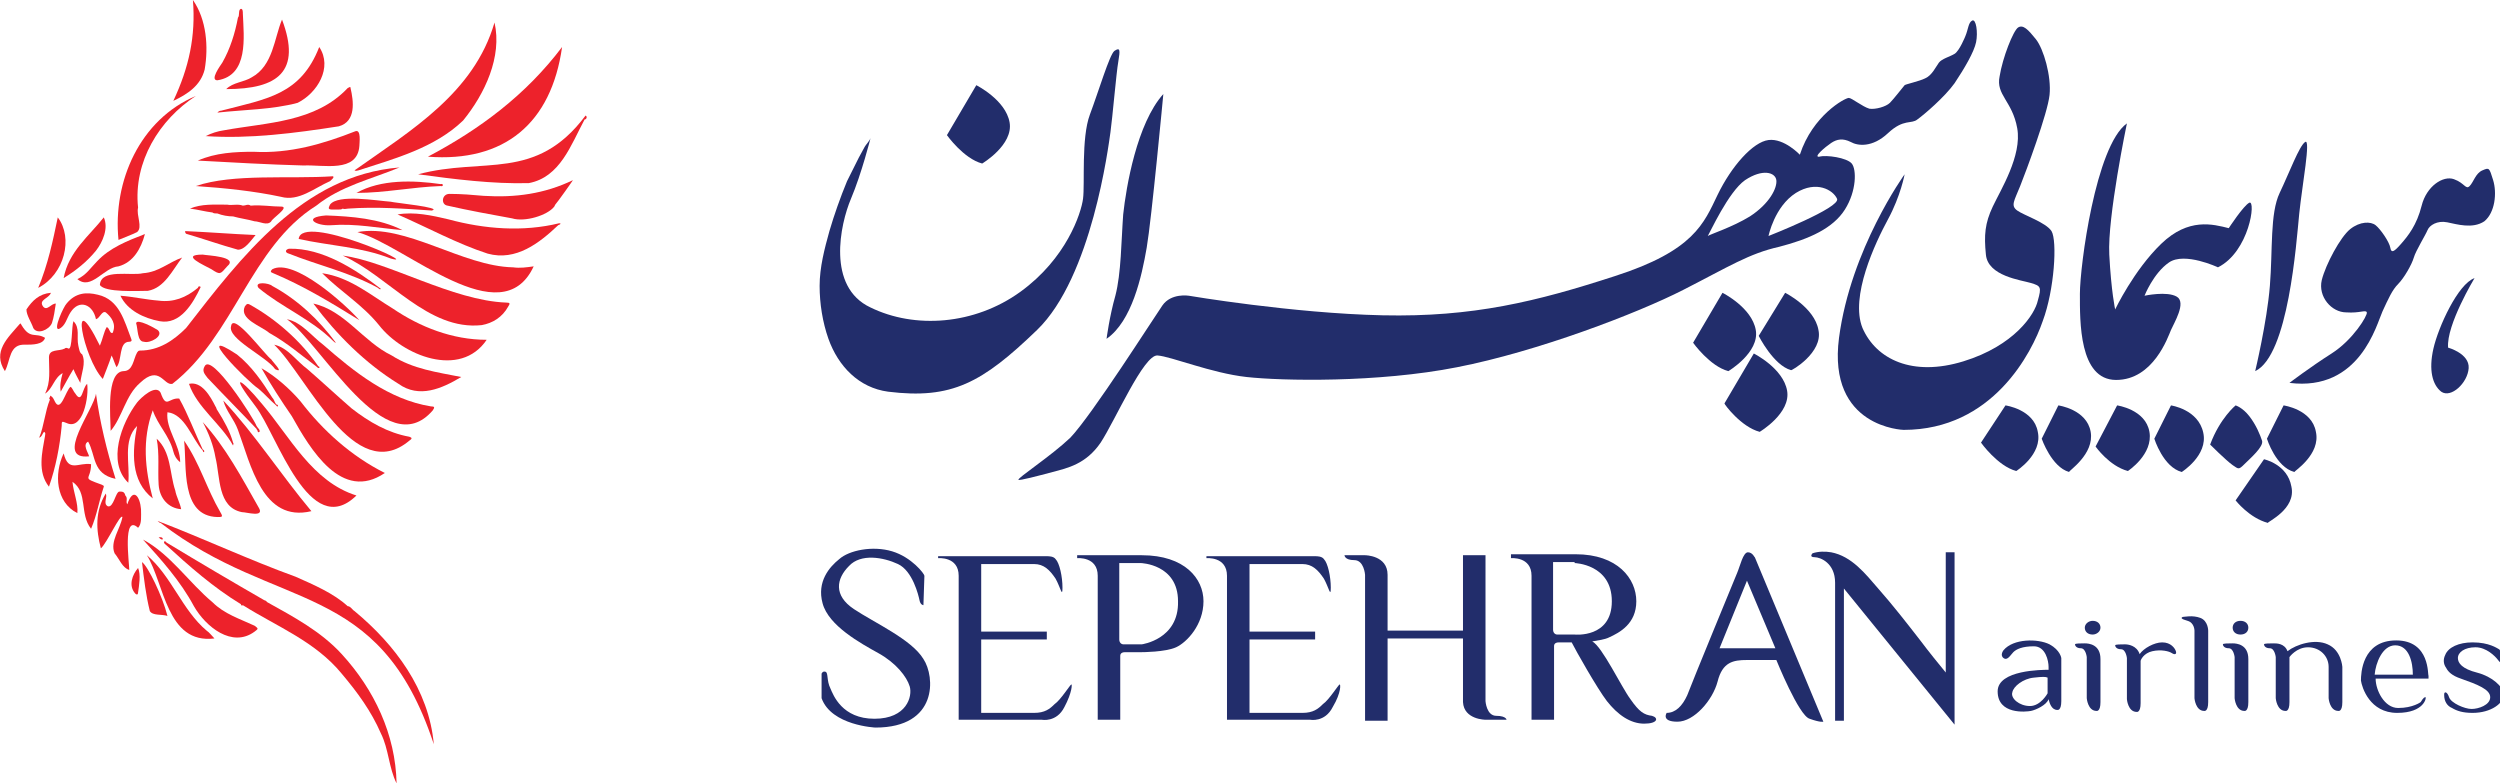 <?xml version="1.0" encoding="utf-8"?>
<!-- Generator: Adobe Illustrator 25.4.1, SVG Export Plug-In . SVG Version: 6.00 Build 0)  -->
<svg version="1.1" id="Layer_1" xmlns="http://www.w3.org/2000/svg" xmlns:xlink="http://www.w3.org/1999/xlink" x="0px" y="0px"
	 viewBox="0 0 255.3 80" style="enable-background:new 0 0 255.3 80;" xml:space="preserve">
<style type="text/css">
	.st0{fill:#ED222B;}
	.st1{fill:#222D6B;}
</style>
<g>
	<g>
		<path class="st0" d="M14.3,39.1c2-1.9,2.4,0.3,3.3,0.1c6.3-4.9,8-14,14.7-18.2c2.5-2,5.6-2.7,8.5-3.9c-9.9,0.8-16.2,9.2-21.8,16.4
			c-1.3,1.3-2.8,2.3-4.7,2.3c-0.2,0-0.2,0.1-0.3,0.2c-0.4,0.7-0.4,1.9-1.4,1.9c-1.8,0.1-1.3,4.8-1.3,6.1
			C12.5,42.6,12.8,40.4,14.3,39.1z"/>
		<path class="st0" d="M52.4,27.3c-5.2-0.1-11-4.5-15.9-3.6c5,1.4,14.7,10.6,18,3.5C53.8,27.3,53.1,27.4,52.4,27.3z"/>
		<path class="st0" d="M36.6,17.4c3.7-1.2,7.8-2.3,10.7-5.1c2.2-2.7,4-6.5,3.2-10C48.4,9.5,42,13.3,36.2,17.4
			C36.4,17.5,36.5,17.4,36.6,17.4z"/>
		<path class="st0" d="M43.7,16c7.8,0.6,12.6-3.4,13.7-11.2C53.7,9.7,49,13.2,43.7,16z"/>
		<path class="st0" d="M40.1,31.5c-2.3-1.4-4.4-3.2-7.2-3.6c1.9,1.9,4.1,3.2,5.8,5.3c2.4,3.1,8.3,5.5,11,1.5
			C46.2,34.7,42.9,33.4,40.1,31.5z"/>
		<path class="st0" d="M51.7,30.9c-5.5-0.2-12.1-4.2-16.7-4.8c4.7,2.1,8.7,7.7,14.2,7.1c1.1-0.2,2.1-0.8,2.7-1.9
			C52.1,31,52.1,30.9,51.7,30.9z"/>
		<path class="st0" d="M20.7,46c0.1,0.4,0.3,0,0-0.1c-0.8-1.7-1.5-3.6-2.4-5.2c-1.1-0.1-1.3,1.1-1.9-0.6c-0.5-0.9-2,0.5-2.4,1
			c-1.6,2.1-3.1,6.1-0.9,8.2c0.2-1.9-0.6-4.3,0.9-5.8c-0.5,2.6-0.7,5.6,1.6,7.4c-0.8-3-1.1-6,0-9c0.5,1.5,1.7,2.6,2.1,4.2
			c0.1,0.4,0.3,0.8,0.7,1.1c0-1.8-1.5-3.4-1.3-5.1C18.9,42.3,19.6,44.8,20.7,46z"/>
		<path class="st0" d="M39.3,48.3C35.9,46.6,33,44,30.7,41c-1.1-1.3-2.6-2.6-4-3.4c0.9,1.6,2,3.3,3.1,4.9
			C31.7,45.9,34.9,51.3,39.3,48.3z M29.3,41.3C29.4,41.3,29.4,41.3,29.3,41.3C29.4,41.4,29.4,41.3,29.3,41.3z"/>
		<path class="st0" d="M40,36.3c-2.9-1.4-4.8-4.6-8-5.3c2.4,3.2,5.3,6.1,8.7,8.2c2.1,1.5,4.4,0.5,6.4-0.7C44.6,38,42.2,37.7,40,36.3
			z"/>
		<path class="st0" d="M44,41.5c-4.3-0.7-7.8-3.5-11-6.3c-1.2-0.9-2.2-2.3-3.7-2.6c3.6,2.6,10.1,14.9,14.9,9.3
			C44.4,41.6,44.4,41.5,44,41.5z"/>
		<path class="st0" d="M25.9,15.5c-1.9,0-3.9,0.1-5.7,0.9c3.6,0.2,7.2,0.4,10.8,0.5c2-0.1,5.5,0.8,5.7-2c0-0.3,0.2-1.7-0.4-1.5
			C33,14.7,29.6,15.7,25.9,15.5z"/>
		<path class="st0" d="M41.8,44.6c-2.2-0.4-4.1-1.5-5.9-2.9c0,0,0,0,0,0c-1.5-1.3-3-2.7-4.5-4c-1.1-0.8-2-2.2-3.4-2.5
			c3.4,3.3,8.2,14.5,13.8,9.8C42.1,44.8,42.1,44.7,41.8,44.6z M35.3,42.1C35.3,42.1,35.3,42.1,35.3,42.1
			C35.3,42.1,35.3,42.1,35.3,42.1z"/>
		<path class="st0" d="M11.4,36.3c0.2,0.4,0.3,0.8,0.5,1.2c0.6-0.7,0.2-2.6,1.3-2.6c0.2,0,0.3-0.1,0.2-0.3c-0.7-1.8-1.2-4-3.4-4.5
			c-1.2-0.3-2.3-0.2-3.2,0.9c-0.3,0.3-1.4,2.7-0.8,2.6c0.7-0.3,0.8-1.1,1.2-1.7c0.9-1.4,2.3-0.8,2.6,0.7c0.4-0.1,0.6-0.9,1-0.7
			c0.6,0.5,1.1,1.2,0.7,2.1c-0.3,0.1-0.3-0.5-0.6-0.6c-0.3,0.5-0.4,1.2-0.7,1.9c-3.2-6.5-1.7,1.3,0.3,3.4
			C10.8,37.9,11.1,37.2,11.4,36.3z"/>
		<path class="st0" d="M34.9,66.8c-2.1-2.3-4.9-3.8-7.6-5.3c-0.1-0.1-0.2-0.2-0.3-0.2h0c-3.3-1.9-6.7-3.9-10-5.9
			c-0.2-0.3-0.4,0-0.1,0.2c0,0,0,0,0,0c2.4,2.2,4.9,4.4,7.7,6.1c0,0.1,0.1,0.2,0.2,0.1c3.5,2.2,7.4,3.7,10.1,7c1.6,1.9,3,3.8,4,6.1
			c0.8,1.6,0.8,3.5,1.6,5.1C40.4,75,38.2,70.4,34.9,66.8z"/>
		<path class="st0" d="M49.4,20c-1.1-0.1-2.3-0.2-3.5-0.2c-0.8,0-0.9,1.1-0.2,1.2c2.2,0.5,4.4,0.9,6.6,1.3v0
			c1.3,0.4,3.6-0.3,4.3-1.2c0,0,0.1-0.2,0.1-0.2c0.2-0.2,1.9-2.6,1.8-2.5C55.6,19.8,52.6,20.2,49.4,20z"/>
		<path class="st0" d="M22.9,13.3c-0.7,0.1-1.3,0.3-1.9,0.6c4.5,0.3,9.1-0.3,13.6-1c1.8-0.5,1.5-2.6,1.2-3.9c0-0.2-0.1-0.1-0.3,0
			C32.2,12.5,27.3,12.5,22.9,13.3z"/>
		<path class="st0" d="M31.8,52.2c-3.1-3.7-5.8-7.9-9-11.3c0.3,1.1,1.1,1.9,1.5,3C25.6,47.4,26.8,53.4,31.8,52.2z"/>
		<path class="st0" d="M36.4,50.6c-4.5-1.4-6.8-6-9.6-9.3l0,0c-2.3-2.8-3.4-3.3-0.7,0.2c0,0,0,0,0,0C28.3,44.4,31.6,55.3,36.4,50.6z
			"/>
		<path class="st0" d="M14,23.7c0.6-0.5-0.1-1.7,0.1-2.5c-0.5-4.7,2.2-9,5.9-11.4c-5.7,2.4-8.5,8.7-7.9,14.7
			C12.8,24.2,13.4,24,14,23.7z"/>
		<path class="st0" d="M6.8,43.2c1.7,0.8,2.3-2.8,2.1-4c-0.5,0.4-0.5,2.1-1.2,1c-0.2-0.2-0.3-0.6-0.5-0.7c-0.5,0.4-1,2.7-1.6,1.5
			c-0.1-0.2-0.2-0.5-0.5-0.6c0.1,0.2-0.2,0.2,0,0.4c-0.5,1.2-0.6,2.7-1.1,3.9c0.3-0.1,0.3-0.4,0.5-0.6c0.2,0.1,0.1,0.3,0.1,0.4
			c0,0,0,0,0,0c-0.3,1.7-0.8,3.7,0.4,5.2c0.7-2,1.1-4.1,1.3-6.2C6.3,43,6.3,43,6.8,43.2z M5.1,41.3C5.1,41.3,5.1,41.3,5.1,41.3
			C5.1,41.2,5.1,41.2,5.1,41.3C5.1,41.2,5.1,41.3,5.1,41.3z"/>
		<path class="st0" d="M26,63.9c-1.5-0.7-3.1-1.2-4.3-2.4c0,0,0,0,0,0c-2.4-2-4.3-4.9-7.1-6.4c1.9,2.1,3.8,4.2,5.2,6.8
			c1.2,2.1,3.9,4.3,6.2,2.6C26.4,64.2,26.4,64.2,26,63.9z"/>
		<path class="st0" d="M10.4,49.5c-2.2-0.8-1.1-0.4-1.1-2.1C8,47.2,7,48.3,6.5,46.3c-1,2.1-0.8,5,1.4,6.1c0.1-1-0.4-2.1-0.5-3.2
			C9,50.3,8.1,52.5,9.3,54c0.6-1.4,0.8-2.8,1.3-4.3C10.6,49.6,10.6,49.6,10.4,49.5z"/>
		<path class="st0" d="M24.7,52.3c0.5,0,2.4,0.6,1.7-0.5c-1.7-3-3.4-6.2-5.7-8.7c0.6,1.1,1.1,2.4,1.3,3.6
			C22.5,48.7,22.2,51.8,24.7,52.3z"/>
		<path class="st0" d="M22.6,11.3c-0.2,0-0.3,0.1-0.4,0.2c2.7-0.3,5.6-0.3,8.2-1c2-1,3.6-3.6,2.2-5.7C30.7,9.7,27.2,10.1,22.6,11.3z
			"/>
		<path class="st0" d="M9,45.1c0.8,1.4,0.4,3.3,2.8,3.8c-0.9-2.9-1.6-5.8-2-8.7c-0.2,1.6-4.3,6.8-0.7,6.4C9,46.2,8.4,45.4,9,45.1z"
			/>
		<path class="st0" d="M36.2,62.4c-0.2-0.1-0.4-0.5-0.7-0.5c-1.4-1.3-3.5-2.2-5.3-3c-4.7-1.7-9.4-3.9-14.1-5.7
			c0.1,0.1,0.2,0.2,0.3,0.2c0,0,0,0,0,0C28.3,62.6,38.7,59,44.3,76C43.8,70.4,40.3,65.8,36.2,62.4z"/>
		<path class="st0" d="M20.9,7.1c0.4-2.3,0.2-5.1-1.2-7.1c0.3,3.7-0.4,6.9-2,10.3C19.2,9.6,20.5,8.7,20.9,7.1z"/>
		<path class="st0" d="M16.2,30.7c-1.3-0.1-2.6-0.4-3.9-0.5c0.7,1.5,2.4,2.3,4,2.6c2.1,0.4,3.4-1.8,4.2-3.5v0
			c-0.2-0.1-0.2-0.1-0.3,0.1C19,30.4,17.7,30.9,16.2,30.7z"/>
		<path class="st0" d="M6.2,40c0.4-0.7,0.8-1.5,1.3-2.3c0.2,0.5,0.5,1,0.7,1.4c0.1-1,0.6-2,0.2-2.9c-0.3-0.2-0.3-0.5-0.4-0.9
			c-0.2-0.9,0.2-1.8-0.5-2.5c-0.2,0.5-0.1,2.9-0.5,2.8c-0.2-0.1-0.3-0.1-0.4,0c-0.6,0.3-1.6,0-1.6,0.9c0,1.3,0.2,2.5-0.4,3.7
			c0.8-0.5,0.9-1.6,1.8-2.1C6.2,38.8,6.1,39.4,6.2,40C6.1,40,6.1,40,6.2,40z"/>
		<path class="st0" d="M14.6,27.9c-1.2,0.3-4.3-0.5-4.4,1.2c0.5,0.8,3.9,0.6,4.9,0.6c1.7-0.3,2.5-2.1,3.5-3.4
			C17.2,26.8,16.2,27.8,14.6,27.9z"/>
		<path class="st0" d="M23.1,9.1c5.3,0,7.7-1.8,5.7-7.1c-0.8,1.9-0.9,4.7-3.1,5.9C24.9,8.4,23.8,8.4,23.1,9.1z"/>
		<path class="st0" d="M21.1,64.4c-2.5-2.1-3.6-5.6-6.1-7.7c1.8,2.9,2,9.1,6.9,8.5C21.6,64.9,21.4,64.6,21.1,64.4z"/>
		<path class="st0" d="M22.2,52.8c0.5,0,0.6,0,0.3-0.5c-1.4-2.4-2.1-5-3.7-7.3C19.1,47.6,18.4,52.7,22.2,52.8z"/>
		<path class="st0" d="M9.9,26.7c-0.6,0.6-1.1,1.4-2,1.8c1.4,1.2,2.7-1.2,4.2-1.3c1.5-0.4,2.3-1.8,2.7-3.3
			C13,24.6,11.2,25.3,9.9,26.7z"/>
		<path class="st0" d="M14.4,52c-0.1-1.3-0.8-2.3-1.4-0.5c-0.2-0.3,0.1-0.6-0.2-0.9c0,0,0,0,0,0c-0.1-0.4-0.3-0.4-0.6-0.4
			c-0.4,0-0.6,1.7-1.2,1.5c-0.5-0.3,0-0.9-0.2-1.3c-1.1,1.8-1,3.7-0.5,5.6c0.6-0.5,2-3.6,2.2-3.2c0,0,0,0,0,0
			c-0.2,1.2-1.3,2.5-0.8,3.7c0.5,0.6,0.8,1.5,1.5,1.7c0-0.7-0.7-5.8,0.9-4.3C14.5,53.5,14.4,52.7,14.4,52z"/>
		<path class="st0" d="M22.2,8.2c3.2-0.5,2.7-4.4,2.6-6.8v0c0-0.2,0-0.5-0.2-0.5c-0.3,0.1-0.1,0.7-0.3,0.9c-0.3,1.6-0.8,3.2-1.6,4.6
			C22.5,6.7,21.4,8.2,22.2,8.2z"/>
		<path class="st0" d="M9.8,25.6c0.7-0.9,1.3-2.3,0.8-3.4c-1.5,1.9-3.6,3.5-4.1,6.2C7.8,27.6,8.9,26.7,9.8,25.6z"/>
		<path class="st0" d="M16.2,49.5c0.1,1.4,1,2.4,2.3,2.5c-0.1-0.6-0.5-1.3-0.6-1.9c-0.6-1.8-0.4-3.9-1.9-5.3
			C16.3,46.4,16.1,47.9,16.2,49.5z"/>
		<path class="st0" d="M36.7,32.7c-1.4-1.6-6.7-6.4-8.9-5.2c-0.2,0.2-0.2,0.3,0.1,0.4C31,29.2,33.8,30.9,36.7,32.7z"/>
		<path class="st0" d="M5.9,22.2c-0.5,2.4-1,4.8-2,7.2C6.6,28,7.5,24.3,5.9,22.2z"/>
		<path class="st0" d="M39.9,26.4c3.3,0.9-9.1-4.7-9.4-2C33.6,25.1,36.9,25.2,39.9,26.4z"/>
		<path class="st0" d="M34,34.8c0.1,0.1,0.2,0.2,0.3,0.2c-1.7-2.3-3.9-4.4-6.5-5.8c-0.3-0.3-1.9-0.5-1.4,0.2
			C28.8,31.4,31.8,32.6,34,34.8z"/>
		<path class="st0" d="M38.6,29.4c0.1,0.1,0.2,0.2,0.3,0.1c-2.6-2-6-4.2-9.4-4.1c-0.4,0.1-0.4,0.4,0,0.5
			C32.5,27.1,35.7,27.8,38.6,29.4z"/>
		<path class="st0" d="M4.6,34.5c-1-0.6-1.5,0.2-2.4-1.3C2.1,33,2.1,33,2,33.1c-1.2,1.4-2.8,2.8-1.5,4.8c0.6-1.1,0.4-2.8,2.1-2.7
			C3.3,35.2,4.4,35.2,4.6,34.5z"/>
		<path class="st0" d="M3.4,33.5c0.4,0.7,1.6,0.2,1.9-0.5c0.2-0.6,0.3-1.3,0.4-2c-0.5,0-0.9,0.8-1.3,0.3c-0.5-0.7,0.6-0.8,0.8-1.4
			c-1.2,0.1-1.9,0.8-2.5,1.7C2.7,32.2,3.2,32.9,3.4,33.5z"/>
		<path class="st0" d="M19.1,23.9c1.7,0.5,3.4,1.1,5.2,1.6c0.7,0,1.3-0.9,1.8-1.5c-2.4-0.1-4.8-0.3-7.2-0.4
			C18.9,23.8,19,23.9,19.1,23.9z"/>
		<path class="st0" d="M24.2,36.2c-4.7-3.1,1.1,2.8,2.2,3.5c0.6,0.5,1.2,1.2,1.8,1.7c0.2,0.3,0.3-0.1,0-0.1C28,41,28,40.8,27.8,40.6
			c0,0,0,0,0,0C26.8,39,25.7,37.4,24.2,36.2z"/>
		<path class="st0" d="M44.1,21.5c1.2-0.3-3.9-0.8-4.2-0.9c-1.4-0.1-5.4-0.8-6.2,0.3c-0.2,0.4-0.2,0.5,0.3,0.5v0c0.2,0,0.3,0,0.5,0
			v0c0.2,0,0.4,0,0.5-0.1c0.2,0.1,0.4,0,0.6,0v0C38.4,21.1,41.2,21.3,44.1,21.5z"/>
		<path class="st0" d="M14.5,57.4c0.2,1.7,0.4,3.4,0.8,5c0.3,0.5,1.2,0.3,1.8,0.5C16.6,60.9,15.1,57.8,14.5,57.4z"/>
		<path class="st0" d="M41.1,23.5c-2.4-1.2-5.2-1.4-7.8-1.5v0c-2.5,0.2-1,1.1,0.5,1C36.3,22.8,38.7,23.3,41.1,23.5z"/>
		<path class="st0" d="M28.1,37.7c1,0.5-0.3-0.8-0.4-1c-0.6-0.4-3.9-4.9-4.1-3.4C23.2,34.6,27.2,36.4,28.1,37.7z"/>
		<path class="st0" d="M20.7,26c-2.4,0,0.2,1.1,0.9,1.5c0.9,0.6,0.9,0.5,1.6-0.3C24.4,26.2,21.2,26.1,20.7,26z"/>
		<path class="st0" d="M16.1,33.7c-0.3-0.2-2.1-1.2-2.2-0.7c0.2,0.6,0.1,1.9,0.8,1.9C15.3,35.1,16.8,34.3,16.1,33.7z"/>
		<path class="st0" d="M22.2,41.9c-0.1-0.1-0.1-0.3-0.2-0.4l0,0c-0.5-1-1.4-2.6-2.7-2.3c0.8,2.4,3.3,4.1,4.5,6.3
			c0-0.1,0.1-0.2,0-0.3C23.5,44.1,22.9,43,22.2,41.9z"/>
		<path class="st0" d="M14.1,58c-0.6,0.7-1,1.8-0.3,2.6c0.2,0.2,0.3,0.1,0.3-0.1C14.2,59.8,14.4,58.7,14.1,58z"/>
		<path class="st0" d="M21.7,21.7c0.1,0.1,0.3,0.1,0.5,0.1c0.5,0.2,1.1,0.3,1.6,0.3v0c0.7,0.2,1.5,0.3,2.2,0.5c0,0,0,0,0,0
			c0.5,0,1.3,0.5,1.7,0h0c0.1-0.3,1.8-1.4,1.1-1.5c-1.1,0-2.1-0.2-3.2-0.1c-0.3-0.2-0.5,0-0.8,0l0,0c-0.5-0.2-1.1,0-1.6-0.1
			c0,0,0,0,0,0c0,0,0,0,0,0c-1.3,0-2.6-0.1-3.8,0.4C20.2,21.4,20.9,21.6,21.7,21.7z"/>
		<path class="st0" d="M20,19c2.9,0.2,5.9,0.5,8.7,1.1c1.8,0.5,3.4-0.9,5-1.6c0.1-0.1,0.5-0.4,0.3-0.5C29.6,18.3,23.8,17.7,20,19z"
			/>
		<path class="st0" d="M45,19c0.3,0.1,0.3-0.3,0-0.2c-2.8-0.4-6.1-0.5-8.6,0.9C39.3,19.7,42.1,19.1,45,19z"/>
		<path class="st0" d="M57.1,22.8c-3.7,0.9-7.6,0.6-11.3-0.4c-1.7-0.4-3.5-0.8-5.2-0.5c3,1.3,6.1,3,9.2,4c2.9,0.8,5.3-1.1,7.2-2.9
			C57.3,22.9,57.3,22.8,57.1,22.8z"/>
		<path class="st0" d="M16.6,55.1c0.1-0.2-0.2-0.3-0.4-0.2C16.4,55,16.4,55.1,16.6,55.1z"/>
		<path class="st0" d="M59.8,11.8c-5.1,6.8-10.4,4.2-17.1,6c3.7,0.5,7.6,1,11.3,0.9c3.2-0.6,4.3-3.9,5.7-6.5
			C59.9,12.2,60,11.9,59.8,11.8z"/>
		<path class="st0" d="M26.2,43.5c-0.3-0.8-4.6-7.5-5.3-6.1c-0.3,0.5,0,0.8,0.3,1.2c1.7,1.8,3.3,3.4,5,5.2c0,0,0,0,0,0
			c0,0.1,0.1,0.1,0.1,0.2v0c0,0.1,0.1,0.2,0.2,0.1C26.6,43.9,26.3,43.7,26.2,43.5z"/>
		<path class="st0" d="M32.5,37.4c-1.8-2.6-4.3-4.8-7-6.3c-0.2-0.1-0.3-0.1-0.5,0.2c-0.6,1.3,1.7,2,2.5,2.7c1.8,1,3.3,2.3,4.9,3.5
			C32.5,37.7,32.8,37.5,32.5,37.4z"/>
	</g>
	<g>
		<path class="st1" d="M100.3,16.7c0,0,3.2-1.9,2.8-4.2c-0.4-2.3-3.4-3.8-3.4-3.8l-3,5.1C96.7,13.8,98.4,16.2,100.3,16.7z"/>
		<path class="st1" d="M179.3,33.7c-0.4-2.3-3.4-3.8-3.4-3.8l-3,5.1c0,0,1.7,2.4,3.6,2.9C176.5,37.9,179.7,36,179.3,33.7z"/>
		<path class="st1" d="M208.1,44.1c-0.4-2.3-3.3-2.7-3.3-2.7l-2.5,3.8c0,0,1.7,2.4,3.6,2.9C205.9,48.1,208.6,46.4,208.1,44.1z"/>
		<path class="st1" d="M221.7,41.4l-1.7,3.4c0,0,0.9,2.9,2.8,3.4c0,0,2.7-1.7,2.2-4C224.5,41.8,221.7,41.4,221.7,41.4z"/>
		<path class="st1" d="M236.5,44.1c-0.4-2.3-3.3-2.7-3.3-2.7l-1.7,3.4c0,0,0.9,2.9,2.8,3.4C234.3,48.1,237,46.4,236.5,44.1z"/>
		<path class="st1" d="M234,49.7c-0.4-2.3-2.8-2.8-2.8-2.8l-2.9,4.2c0,0,1.4,1.8,3.3,2.3C231.5,53.3,234.5,52,234,49.7z"/>
		<path class="st1" d="M213.5,44.1c-0.4-2.3-3.3-2.7-3.3-2.7l-1.7,3.4c0,0,1,2.9,2.8,3.4C211.2,48.1,213.9,46.4,213.5,44.1z"/>
		<path class="st1" d="M219.5,44.1c-0.4-2.3-3.3-2.7-3.3-2.7l-2.2,4.2c0,0,1.4,2,3.3,2.5C217.3,48.1,219.9,46.4,219.5,44.1z"/>
		<path class="st1" d="M185.7,33.7c-0.4-2.3-3.4-3.8-3.4-3.8l-2.7,4.4c0,0,1.5,3,3.3,3.5C182.9,37.9,186.2,36,185.7,33.7z"/>
		<path class="st1" d="M179.7,44.1c0,0,3.2-1.9,2.8-4.2c-0.4-2.3-3.4-3.8-3.4-3.8l-3,5.1C176.1,41.3,177.8,43.6,179.7,44.1z"/>
		<path class="st1" d="M90.7,40c6.5,0.8,9.6-0.9,15.2-6.3c5.6-5.4,7.3-18.8,7.5-20.2c0.2-1.4,0.6-6.1,0.8-7.2
			c0.2-1.2,0.2-1.5-0.4-1.1c-0.5,0.4-1.6,4.1-2.5,6.5c-0.9,2.4-0.5,7.1-0.7,8.6c-0.2,1.5-1.7,6.1-6.4,9.5
			c-4.7,3.4-10.8,3.8-15.3,1.6c-4.5-2.1-3.1-8.5-2-11.1c1.1-2.6,2-6.2,2-6.2c-0.1,0.3-0.5,0.7-0.6,0.9c-0.2,0.4-0.4,0.7-0.6,1.1
			c-0.4,0.8-0.8,1.6-1.2,2.4c-0.7,1.7-1.3,3.4-1.8,5.1c-0.5,1.8-1,3.7-1,5.6c0,1.8,0.3,3.7,0.9,5.4C85.6,37.4,87.7,39.6,90.7,40z"/>
		<path class="st1" d="M113,34.6c2.6-1.8,3.6-6.4,4.1-9.3c0.5-2.9,1.7-15.7,1.7-15.7c-2.7,3-3.8,9.5-4.1,12.3
			c-0.2,2.7-0.2,6-0.8,8.3C113.3,32.3,113,34.6,113,34.6z"/>
		<path class="st1" d="M104,49c0.1,0.1,2-0.4,3.5-0.8c1.5-0.4,3.4-0.8,4.9-3c1.5-2.3,4.4-9,5.8-8.9c1.4,0.1,5.5,1.8,9.1,2.2
			c3.6,0.4,13.4,0.6,21.5-1c8.2-1.6,18.4-5.5,23.1-7.9c4.7-2.4,6.7-3.7,9.8-4.4c3.1-0.8,5.5-1.9,6.7-3.8c1.2-1.9,1.2-4.1,0.7-4.7
			c-0.5-0.6-2.6-0.9-3.3-0.7c-0.7,0.1,0.6-1,1.2-1.4c0.6-0.4,1.2-0.5,2-0.1c0.7,0.4,2.2,0.6,3.8-0.9c1.6-1.5,2.4-0.9,3-1.4
			c0.7-0.5,2.8-2.3,3.8-3.7c1-1.5,2-3.2,2.2-4.2s0-2.4-0.4-2.2c-0.4,0.2-0.4,0.9-0.7,1.6c0,0-0.6,1.5-1.1,1.8
			c-0.5,0.3-1.3,0.5-1.6,0.9c-0.3,0.4-0.7,1.3-1.4,1.6c-0.6,0.3-2,0.6-2.1,0.7c-0.1,0.1-1.1,1.4-1.5,1.8c-0.4,0.4-1.5,0.7-2.1,0.6
			c-0.7-0.2-1.8-1.1-2.1-1.1c-0.4,0-3.7,1.8-5,5.8c0,0-1.6-1.7-3.2-1.5c-1.6,0.2-3.8,2.7-5.2,5.6c-1.4,2.9-2.4,5.7-10.5,8.3
			c-8,2.6-14.5,4.2-23.7,4s-19.8-2-19.8-2s-1.8-0.3-2.7,1c-0.9,1.3-7.2,11.2-9.4,13.5C107.3,46.6,103.9,48.8,104,49z M183.4,19.7
			c2.1-1.3,3.8-0.3,4.2,0.6c0.4,0.9-7,3.8-7,3.8S181.2,21.1,183.4,19.7z M174.4,24.1c0.2-0.3,2.1-4.5,3.8-5.7c1.8-1.2,3.1-0.8,3.2,0
			c0.1,0.8-0.7,2.4-2.7,3.7C176.9,23.2,174.7,23.9,174.4,24.1C174.4,24.1,174.4,24.1,174.4,24.1C174.4,24.1,174.4,24.1,174.4,24.1z"
			/>
		<path class="st1" d="M229.2,47.4c0.6-0.6,2-1.8,1.8-2.4c-0.2-0.6-0.6-1.6-1.3-2.5c-0.7-0.9-1.4-1.1-1.4-1.1s-1.6,1.3-2.6,4
			c0,0,1.6,1.6,2.3,2.1C228.6,47.9,228.6,48,229.2,47.4z"/>
		<path class="st1" d="M207.4,28.9c1,0.3,1.1,0.4,0.7,1.8c-0.3,1.4-2.4,4.6-7.6,6.2c-5.2,1.6-8.9-0.2-10.3-3.4
			c-1.3-3.2,1.3-8.7,2.6-11.1c1.3-2.4,1.7-4.6,1.7-4.6s-5.5,7.6-6.7,16.7c-1.2,9.2,6.6,9.4,6.6,9.4c9.1,0,13.1-7.9,14.2-11.1
			c1.2-3.2,1.5-8.2,0.9-9.2c-0.6-0.9-2.8-1.6-3.5-2.1c-0.7-0.5-0.3-1,0.3-2.5s2.8-7.4,3-9.3c0.2-1.9-0.6-4.7-1.4-5.7
			c-0.8-1-1.3-1.5-1.8-1.2s-1.6,3.1-1.9,5c-0.4,1.9,1.3,2.5,1.8,5.3c0.5,2.8-1.7,6.3-2.5,8s-0.9,2.9-0.7,4.9
			C203,28.2,206.4,28.6,207.4,28.9z"/>
		<path class="st1" d="M216.1,38.8c3.8,0,5.3-4.4,5.6-5.1c0.3-0.7,1.6-2.8,0.6-3.4c-1-0.6-3.3-0.1-3.3-0.1s0.9-2.3,2.5-3.4
			c1.6-1.1,5,0.5,5,0.5c3.2-1.6,3.9-6.9,3.2-6.6c-0.6,0.3-2.1,2.6-2.1,2.6c-1.6-0.4-4.1-1.1-6.9,1.6c-2.8,2.7-4.7,6.7-4.7,6.7
			s-0.4-1.8-0.6-5.6s1.8-13.4,1.8-13.4c-3.2,2.3-4.8,14.6-4.8,17.4S212.3,38.8,216.1,38.8z"/>
		<path class="st1" d="M234.8,21.8c0.3-2.9,1.2-7.7,0.6-7.3c-0.6,0.4-1.6,3.1-2.6,5.2c-1,2.1-0.7,5.8-1,9.5
			c-0.3,3.7-1.5,8.7-1.5,8.7C233.7,36.3,234.5,24.8,234.8,21.8z"/>
		<path class="st1" d="M252.1,37.6c0.1-1.5-2.1-2.1-2.1-2.1c-0.2-2.3,2.7-7.1,2.7-7.1c-1.7,0.6-3.7,5-4.2,7.2
			c-0.5,2.2-0.1,3.7,0.8,4.4C250.3,40.7,252,39.1,252.1,37.6z"/>
		<path class="st1" d="M249.9,22.7c1,0.2,2.6,0.7,3.8-0.1c1.1-0.9,1.3-2.9,0.9-4.2c-0.4-1.3-0.4-1.3-1.1-1s-0.9,1.2-1.3,1.6
			c-0.4,0.4-0.5-0.3-1.6-0.7c-1.1-0.4-2.8,0.7-3.3,2.7s-1.4,3.1-2.1,3.9c-0.7,0.8-1,1-1.1,0.4c-0.1-0.6-1-1.9-1.5-2.3
			c-0.5-0.4-1.6-0.4-2.6,0.4c-1,0.8-2.5,3.6-2.9,5.2c-0.4,1.7,1,3.3,2.5,3.3c1.4,0.1,2-0.3,2.1,0c0.1,0.3-1.4,2.8-3.6,4.2
			c-2.2,1.4-4.3,3-4.3,3c7.2,0.9,8.9-6,9.5-7.3c0.6-1.3,1-2.2,1.6-2.8c0.6-0.6,1.4-2,1.6-2.7c0.2-0.7,1.2-2.3,1.4-2.8
			C248.1,23,248.9,22.5,249.9,22.7z"/>
		<path class="st1" d="M109.4,69.9c-0.1,0-1.1,1.6-1.7,2c-0.5,0.5-1,0.9-2.1,0.9h-5.4v-7.5h6.7v-0.8h-6.7v-6.9h5.4
			c1,0,1.6,0.6,2.2,1.5c0.5,0.9,0.7,2,0.7,0.9c0-1.1-0.3-2.5-0.7-2.9c-0.2-0.3-0.7-0.3-0.9-0.3v0h0c-0.1,0-0.2,0-0.2,0h-8.8h-2.1V57
			c0,0,2.1-0.2,2.1,1.8v14.7h1.5h0.8h6.2c0,0,1.5,0.3,2.3-1.3C109.5,70.7,109.5,69.8,109.4,69.9z"/>
		<path class="st1" d="M136.8,69.9c-0.1,0-1.1,1.6-1.7,2c-0.5,0.5-1,0.9-2.1,0.9h-5.4v-7.5h6.7v-0.8h-6.7v-6.9h5.4
			c1,0,1.6,0.6,2.2,1.5c0.5,0.9,0.7,2,0.7,0.9c0-1.1-0.3-2.5-0.7-2.9c-0.2-0.3-0.7-0.3-0.9-0.3v0h0c-0.1,0-0.2,0-0.2,0h-8.8h-2.1V57
			c0,0,2.1-0.2,2.1,1.8v14.7h1.5h0.8h6.2c0,0,1.5,0.3,2.3-1.3C137,70.7,136.9,69.8,136.8,69.9z"/>
		<path class="st1" d="M116.6,56.7h-2.2h-1.9h-0.4v0l0,0H110V57c0,0,2.1-0.2,2.1,1.8c0,0.1,0,0.2,0,0.3v14.4h2.3V67
			c0-0.1,0-0.4,0.5-0.4h1.7c0,0,2.4,0,3.5-0.5c1.1-0.5,2.8-2.3,2.8-4.7C122.9,59.1,121,56.7,116.6,56.7z M116.6,65.8h-1.9
			c-0.1,0-0.4-0.1-0.4-0.5v-7.8h2.2c0,0,3.8,0.1,3.8,3.9C120.4,65.3,116.6,65.8,116.6,65.8z"/>
		<path class="st1" d="M168.7,73.1c-0.8-0.1-1.3-0.4-2.2-1.7c-0.9-1.2-2.9-5.4-3.9-5.9c0.6-0.1,1.3-0.2,1.7-0.4
			c1.1-0.5,2.8-1.4,2.8-3.7c0-2.3-1.9-4.8-6.2-4.8h-2.2h-1.9h-0.4v0l0,0h-2.1V57c0,0,2.1-0.2,2.1,1.8c0,0.1,0,0.2,0,0.3v14.4h2.3V66
			c0-0.1,0-0.4,0.5-0.4h1.3c0.4,0.8,2.6,4.7,3.6,6c1.1,1.4,2.4,2.3,3.8,2.3C169.3,73.9,169.4,73.3,168.7,73.1z M160.8,57.5
			c0,0,3.8,0.1,3.8,3.9c0,3.8-3.8,3.4-3.8,3.4l0,0h-1.8c0,0,0,0,0,0s0,0,0,0H159c-0.1,0-0.4-0.1-0.4-0.5v-6.9H160.8z"/>
		<path class="st1" d="M152.8,73.1c-1,0-1.1-1.5-1.1-1.5V56.7h-2.3v7.7h-7.7v-5.7c0-2-2.3-2-2.3-2h-2.1c0,0,0,0.5,1,0.5
			s1.1,1.5,1.1,1.5v14.9h2.3v-8.4h7.7v6.5h0c0.1,1.8,2.3,1.8,2.3,1.8h2.1C153.9,73.6,153.9,73.1,152.8,73.1z"/>
		<path class="st1" d="M87.2,62.2c-2.1-1.4-1.8-3.1-0.5-4.4c1.2-1.3,3.5-0.9,5-0.2c1.5,0.7,2.1,3.2,2.2,3.7c0.1,0.5,0.4,0.5,0.4,0.5
			s0.1-2.8,0.1-3c0-0.2-1.3-1.9-3.3-2.5c-2-0.6-4.4-0.1-5.4,0.8c-1,0.8-2.3,2.3-1.7,4.5c0.6,2.3,3.9,4.1,5.7,5.1
			c1.8,1,2.9,2.4,3.2,3.4c0.3,1-0.3,3.3-3.6,3.3c-3.3,0-4.2-2.4-4.5-3.1c-0.4-0.8-0.2-1.6-0.5-1.7c-0.3-0.1-0.4,0.2-0.4,0.2v2.5
			c1,2.8,5.5,3,5.5,3c6.4,0,6.1-5.2,4.9-7C93.1,65.3,89.3,63.6,87.2,62.2z"/>
		<path class="st1" d="M178.5,56.4c-0.5,0-0.8,1.4-1.1,2.1c0,0-4.7,11.4-5.1,12.5c-0.5,1.1-1.2,1.8-2.1,1.8c0,0-0.6,0.9,1.1,0.9
			c1.7,0,3.6-2.2,4.1-4.1c0.5-2,1.6-2.2,3-2.2c1.4,0,3,0,3,0s2.3,5.7,3.4,6c1.1,0.4,1.4,0.3,1.4,0.3l-7-16.8
			C179.2,57,179,56.4,178.5,56.4z M175.6,66.2l2.8-6.9l2.9,6.9H175.6z"/>
		<path class="st1" d="M198.8,68.8c-0.9-1.1-1.8-2.2-2.7-3.4c-1.4-1.8-2.8-3.6-4.3-5.3c-1.3-1.5-2.7-3.3-4.8-3.7
			c-0.6-0.1-1.3-0.1-1.9,0.1c0,0-0.4,0.4,0.2,0.4c0.6,0,2.1,0.6,2.1,2.6v14.1h0.9V60.1L199.6,74c0,0,0-1.1,0-2.3v-1.8V56.4h-0.9
			V68.8z"/>
		<path class="st1" d="M212.9,65.7c-0.4,0-1,0-1,0.1c0,0.1,0.1,0.4,0.6,0.4c0.5,0,0.6,0.9,0.6,0.9v4.2c0,0,0.1,1.3,1,1.3
			c0,0,0.4,0.1,0.4-0.9c0-1,0-4.4,0-4.4C214.5,65.8,213.3,65.7,212.9,65.7z"/>
		<path class="st1" d="M212.9,64.1c0,0.4,0.3,0.7,0.8,0.7c0.4,0,0.8-0.3,0.8-0.7c0-0.4-0.3-0.7-0.8-0.7
			C213.3,63.4,212.9,63.7,212.9,64.1z"/>
		<path class="st1" d="M228,65.7c-0.4,0-1,0-1,0.1c0,0.1,0.1,0.4,0.6,0.4c0.5,0,0.6,0.9,0.6,0.9v4.2c0,0,0.1,1.3,1,1.3
			c0,0,0.4,0.1,0.4-0.9c0-1,0-4.4,0-4.4C229.6,65.8,228.4,65.7,228,65.7z"/>
		<path class="st1" d="M228,64.1c0,0.4,0.3,0.7,0.8,0.7s0.8-0.3,0.8-0.7c0-0.4-0.3-0.7-0.8-0.7S228,63.7,228,64.1z"/>
		<path class="st1" d="M220.8,65.6c-0.8,0-1.9,0.6-2.3,1.2c-0.3-0.9-1.2-1-1.5-1c-0.4,0-1,0-1,0.1c0,0.1,0.1,0.4,0.6,0.4
			s0.6,0.9,0.6,0.9v4.2c0,0,0.1,1.3,1,1.3c0,0,0.4,0.1,0.4-0.9c0-0.9,0-3.7,0-4.3c0-0.1,0.3-0.8,1.2-1c0.9-0.2,1.7,0,2,0.2
			c0.3,0.2,0.5,0.1,0.4-0.2C222.1,66.2,221.7,65.6,220.8,65.6z"/>
		<path class="st1" d="M224.7,63.1c-0.8-0.3-1.6-0.1-1.8-0.1c-0.2,0.1-0.2,0.2,0.5,0.4c0.7,0.2,0.7,1,0.7,1v6.9c0,0,0.1,1.3,1,1.3
			c0,0,0.4,0.1,0.4-0.9c0-1,0-7.3,0-7.3S225.5,63.4,224.7,63.1z"/>
		<path class="st1" d="M237.7,65.8c-1.3-0.6-3.2,0-4.1,0.7c-0.3-0.8-1.1-0.8-1.4-0.8c-0.4,0-1,0-1,0.1c0,0.1,0.1,0.4,0.6,0.4
			c0.5,0,0.6,0.9,0.6,0.9v4.2c0,0,0.1,1.3,1,1.3c0,0,0.4,0.1,0.4-0.9c0-1,0-4.4,0-4.4c0-0.1,0-0.1,0-0.2c0,0,0,0,0,0s0.7-1,1.9-1
			c1.2,0,2.1,0.9,2.1,2v3.2c0,0,0.1,1.3,1,1.3c0,0,0.4,0.1,0.4-0.9c0-1,0-3.6,0-3.6S239.1,66.4,237.7,65.8z"/>
		<path class="st1" d="M209.3,65.8c-1.2-0.6-3.7-0.6-4.7,0.6c0,0-0.4,0.5,0,0.8c0.4,0.3,0.7-0.3,1-0.6c0.3-0.3,0.9-0.6,2.1-0.6
			c1.2,0,1.5,1.5,1.5,2.1v0.3c-0.6,0-5.2,0-5.2,2.2c0,2.4,2.9,2.1,3.4,2c0.5-0.1,1.6-0.6,1.8-1.2c0.1,0.4,0.3,1.1,0.9,1.1
			c0,0,0.4,0.1,0.4-0.9c0-1,0-4.4,0-4.4S210.4,66.4,209.3,65.8z M207.3,72.1c-1.1,0-2-0.8-1.8-1.4c0.1-0.6,1.1-1.4,2.2-1.5
			c0.9-0.1,1.2-0.1,1.4,0v1.6C209.1,70.8,208.4,72.1,207.3,72.1z"/>
		<path class="st1" d="M244.7,65.4c-3.5,0-3.6,3.4-3.6,4.1c0.1,0.7,0.9,3.3,3.7,3.3c2.8,0,3-1.6,2.9-1.6c-0.1,0-0.2,0-0.5,0.5
			c0,0-0.8,0.6-2.3,0.6c-1.4,0-2.3-1.8-2.3-3h5.4V69C247.9,69,248.2,65.4,244.7,65.4z M244.6,65.9c1.4,0,1.8,1.7,1.8,3h-3.9
			C242.6,67.7,243.3,65.9,244.6,65.9z"/>
		<path class="st1" d="M253,68.7c-1.6-0.4-2-1-2-1.5c0-0.6,0.7-1.1,1.8-1.1c1.1,0,2,0.9,2.3,1.3c0.3,0.4,0.4,0.3,0.3-0.1
			c0-0.3,0-0.9-0.2-1c-0.2-0.1-1-0.7-2.7-0.7c-1.4,0-2.5,0.5-2.8,1.3c-0.2,0.4-0.2,0.9,0.1,1.3c0.2,0.4,0.6,0.8,1.5,1.1
			c1.7,0.6,3,1.1,3,1.9s-1.2,1.2-1.9,1.2c-0.7,0-2.1-0.6-2.3-1.2c-0.2-0.6-0.5-0.6-0.5-0.3V71c0,0.6,0.3,1.1,0.8,1.3
			c0.5,0.3,1.1,0.5,2.1,0.5c1.9,0,3.2-1,3.2-1.9C255.6,70.1,254.5,69.1,253,68.7z"/>
	</g>
</g>
</svg>
